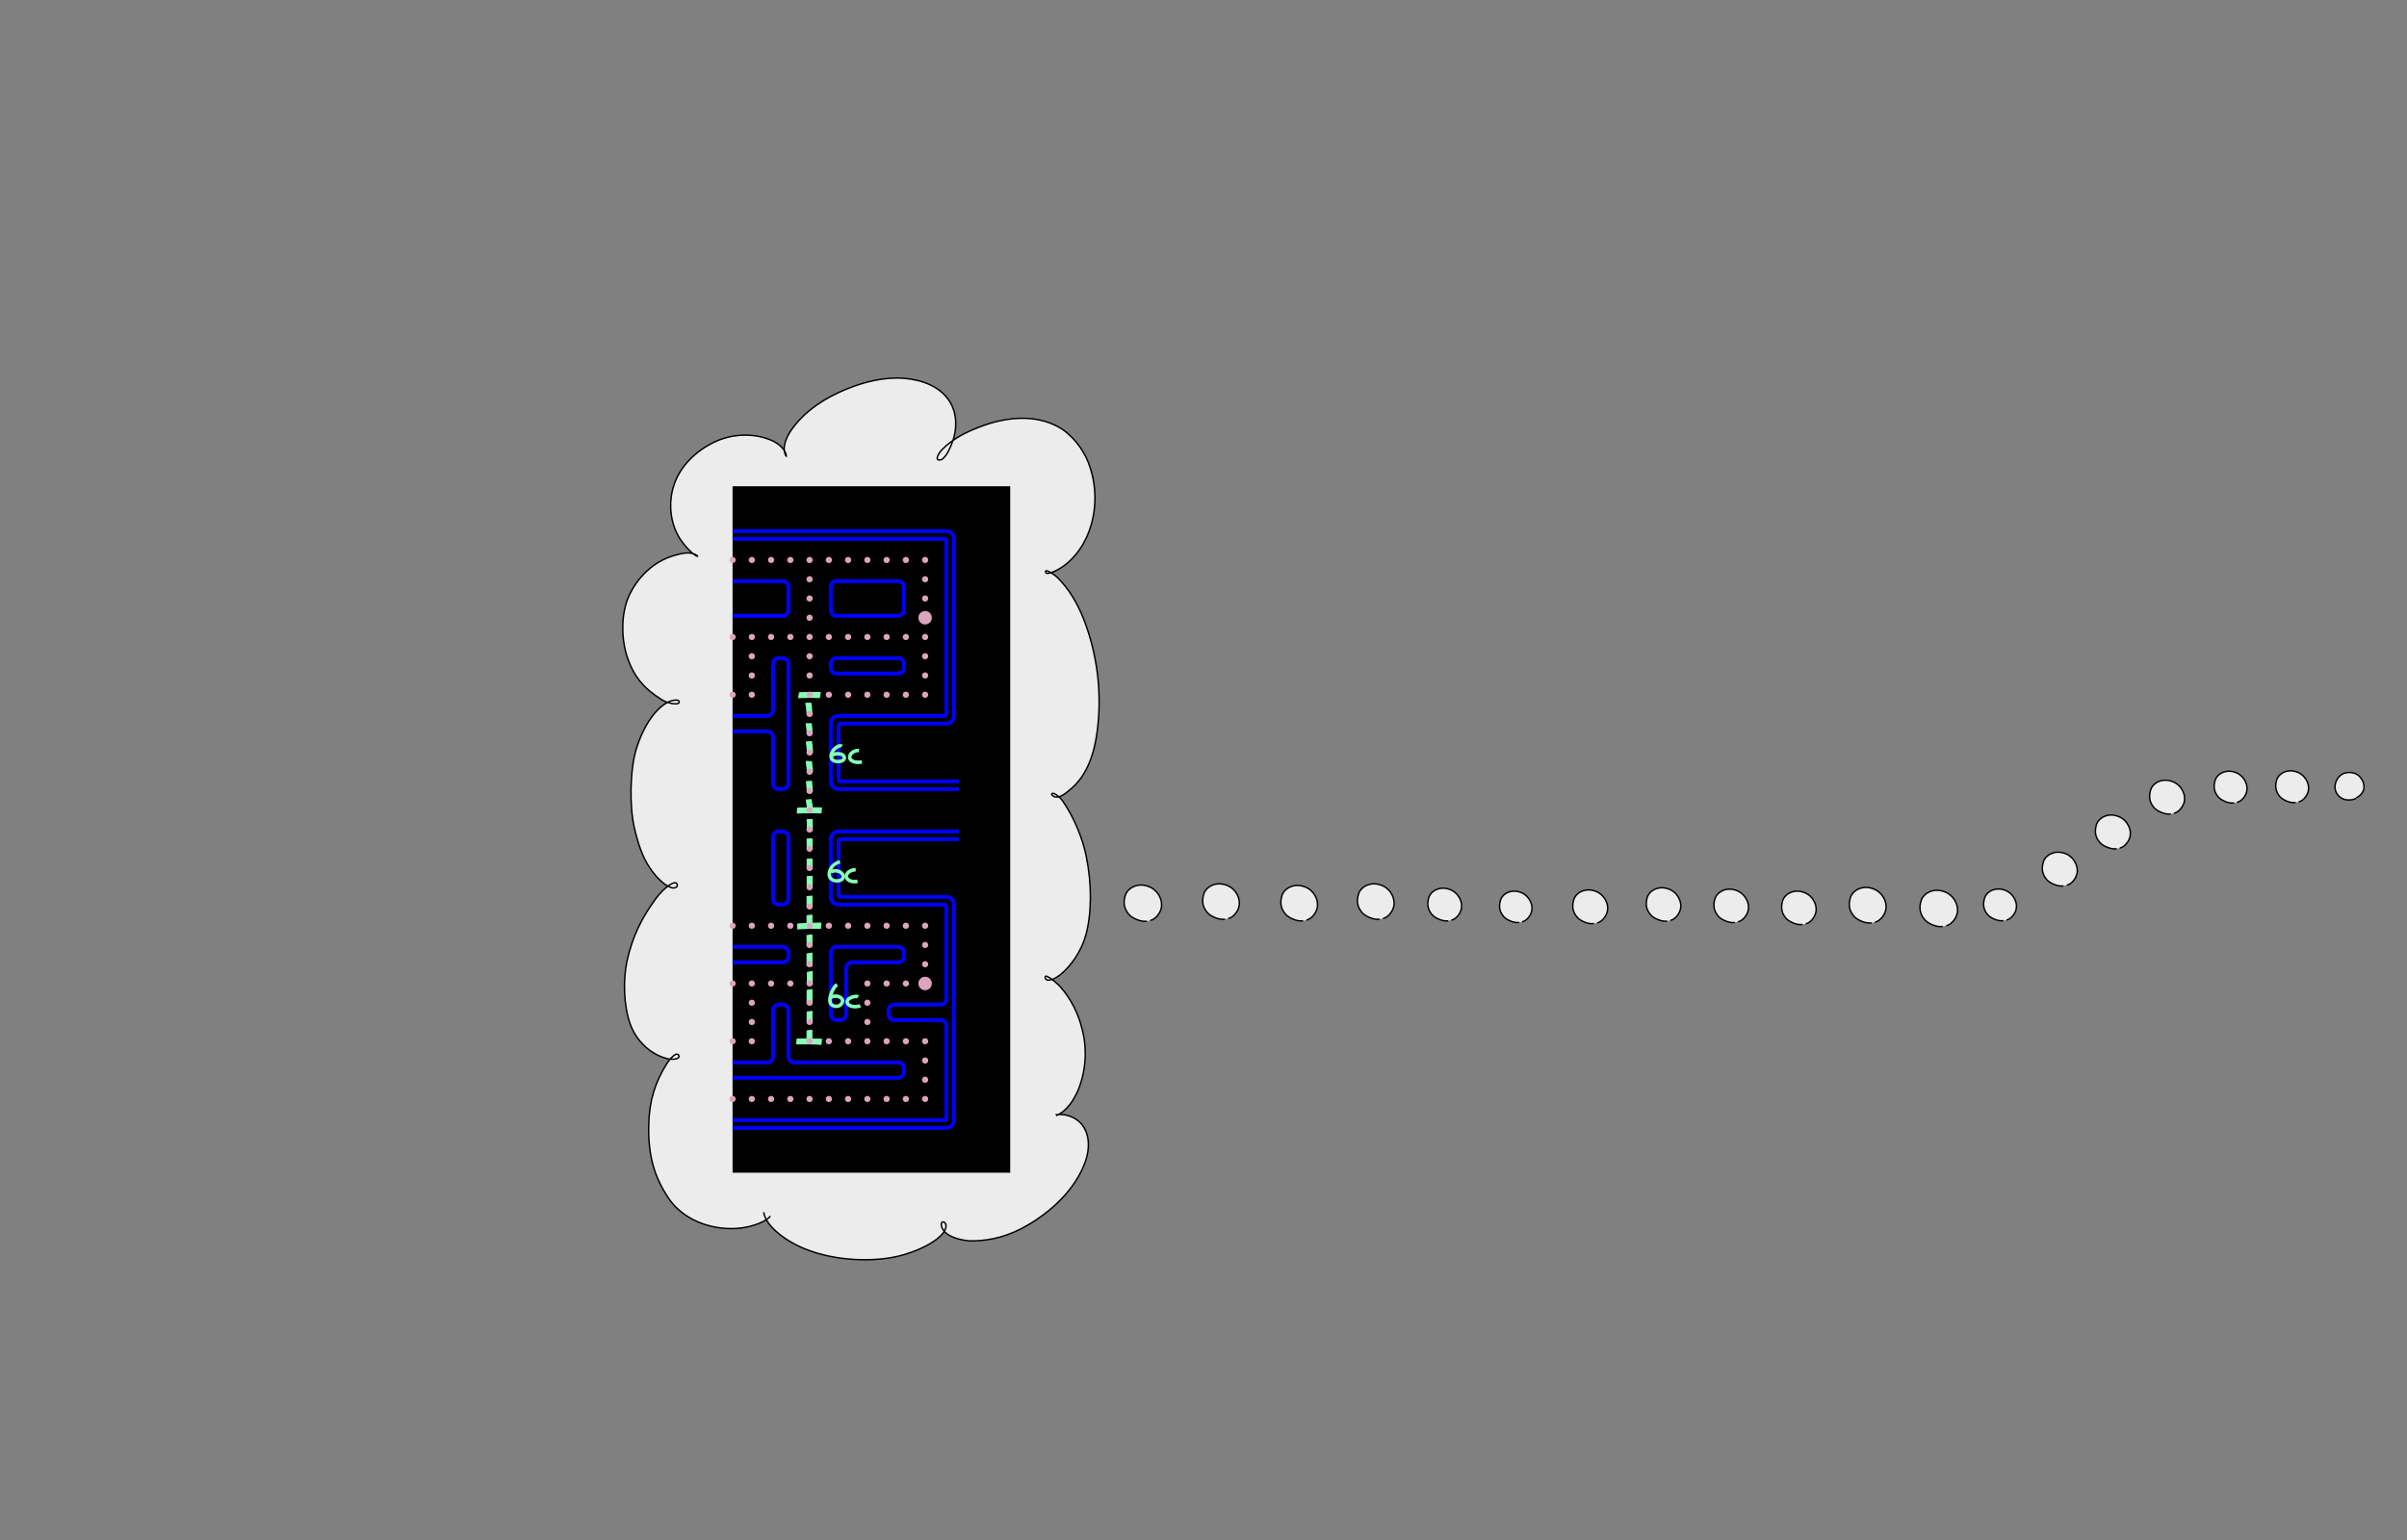 <svg xmlns="http://www.w3.org/2000/svg" id="svg627" width="2500" height="1600" version="1.1" viewBox="-30 -84 2500 1600"><rect x="-30" y="-84" width="2500" height="1600" fill="#808080" stroke="none"/><style id="style15014" type="text/css">.maze_wall{fill:none;stroke:#00f;stroke-width:2.5}.bubbles{fill:#dca5be;stroke-width:2}</style><g id="layer5"><path id="path75584" d="M763.23 1175.44c1.523 12.722 19.576 28.5 42.28 37.884 31.907 13.187 71.806 13.913 97.225 7.84 24.484-5.851 48.005-19.202 49.717-30.136.99-6.321-5.711-7.587-4.725-1.778 2.019 11.883 22.283 16.247 33.052 16.011 20.54-.45 37.88-5.687 55.482-15.743 26.062-14.89 51.145-38.246 61.264-67.336 4.497-12.927 4.606-29.11-5.416-39.617-6.21-6.511-16.034-9.523-24.879-8.466l.44.731c11.17-5.218 18.07-16.69 22.64-27.539 7.737-19.862 9.036-42.087 3.438-62.678-3.916-15.994-11.473-30.82-22.3-43.206-3.323-3.802-16.457-14.889-15.928-10.01.532 5.146 8.141 3.212 15.495-2.541 11.717-9.168 22.286-25.42 26.591-40.708 6.343-22.523 6.587-52.978.657-82.307-3.97-19.636-12.958-40.814-24.318-57.344-2.748-3.998-8.954-9.134-11.032-8.2l-.658 1.219c5.501 6.95 14.753-1.438 19.684-5.553 17.4-14.517 24.499-37.203 27.46-58.714 5.465-39.721.692-81.11-14.082-118.558-6.07-15.385-15.08-31.057-27.138-42.766-2.567-2.493-12.36-9.475-12.326-5.887.095 4.698 13.447-1.314 21.791-8.217 28.837-23.857 37.044-68.854 22.789-105.185-5.7-14.526-17.4-29.6-31.288-37.157-23.462-12.766-51.917-10.319-76.304-1.838-16.313 5.673-32.653 13.285-44.828 25.933-2.79 2.898-8.877 12.535.19 9.832 5.016-3.58 7.882-10.446 10.139-15.9 5.854-14.153 6.333-31.402-2.165-44.662-10.12-15.791-29.337-22.375-47.195-23.777-20.465-1.606-40.919 3.535-59.739 11.176-21.685 8.805-42.552 22.009-56.412 41.177-5.588 7.729-10.888 18.518-6.94 27.526.209.478.468.884.685 1.014l.222-.016c-.617-6.431-7.39-13.107-16.267-16.77-18.57-7.663-40.654-6.484-58.673 2.167-18.445 8.856-35.11 24.191-41.87 44.609-6.518 19.689-3.733 42.745 8.74 59.371 4.087 5.448 8.74 10.637 14.42 14.304.565.364 1.806.476 1.39.054-6.661-5.48-16.661-2.72-24.188-.598-21.616 6.094-38.978 23.224-47.655 43.334-7.845 18.18-7.47 44.411-.866 63.323 6.73 19.277 16.897 31.544 35.293 43.116 6.594 4.148 17.883 6.099 18.336 2.706.52-3.255-6.312-2.327-9.583-1-13.683 5.548-27.067 24.323-34.754 48.728-6.907 21.928-7.523 60.03-2.268 82.784 5.458 23.632 11.465 37.173 22.245 49.749 6.478 7.557 12.762 11.526 17.132 12.631 2.605.659 5.892-1.128 5.251-2.996-.668-6.824-13.778 2.324-22.758 14.727-13.462 18.595-23.776 37.92-29.465 64.3-4.236 19.64-3.563 45.857 3.195 65.17 5.307 15.167 17.921 29.64 35.547 35.37 10.304 3.35 16.292.37 15.232-1.904-2.226-6.162-10.373 4.272-12.518 7.686-12.386 19.714-18.244 38.664-18.899 63.233-.892 33.461 6.335 55.858 20.873 77.258s42.623 32.771 70.547 30.958c16.899-1.098 32.28-8.187 34.77-12.808" style="fill:#ececec;fill-opacity:1;stroke:#000;stroke-width:1.5;stroke-linecap:butt;stroke-dasharray:none;stroke-opacity:1"/><path id="path75763" d="M-743.327 836.176c.105-1.894.211-.95-.355-2.83-.32-.39-.519-.924-.959-1.173-1.446-.816-3.407-.09-4.653.587-6.912 3.756-11.722 10.625-16.771 16.345-2.618 3.66-5.4 7.208-7.853 10.98-5.834 8.976-11.524 19.099-15.44 29.072-5.989 15.246-8.666 31.574-10.03 47.805-.097 5.175-.454 10.351-.291 15.524.546 17.29 4.931 33.322 16.843 46.205 1.744 1.558 3.392 3.231 5.233 4.674 6.627 5.198 14.428 8.474 22.647 10.108 1.406.315 3.01.834 4.436.912.486-.26.904-.606 1.204-1.08.763-1.621-.773-2.858-2.388-2.206-9.452 5.027-14.31 20.655-18.253 29.586-3.338 11.423-5.35 16.32-6.35 28.61-1.95 23.984 3.775 47.558 13.598 69.296 6.86 12.165 8.572 17.202 18.419 27.07 9.793 9.816 22.278 16.432 35.814 19.278 3.868.814 7.851.919 11.777 1.378 3.675-.24 7.38-.188 11.024-.721 12.248-1.793 23.935-7.09 34.677-13.009" style="fill:none;fill-opacity:1;stroke:#000;stroke-width:1;stroke-linecap:butt;stroke-dasharray:none;stroke-opacity:1"/><path id="path75765" d="M-479.157 387.28c4.412.247 7.456-3.514 9.89-6.36 1.06-1.69 2.25-3.306 3.179-5.071 6.136-11.659 9.276-26.194 6.202-39.238-.906-3.847-2.866-7.367-4.3-11.05-2.59-3.17-4.731-6.765-7.768-9.51-14.4-13.015-36.108-16.768-54.807-15.57-5.434.347-10.784 1.513-16.177 2.27-5.42 1.445-10.915 2.633-16.26 4.336-23.223 7.397-44.833 19.56-62.003 36.961-2.079 2.47-4.324 4.81-6.237 7.41-5.71 7.759-9.354 17.125-8.563 26.837.364 1.333.715 3.337 1.371 3.285.333-.026-.172-.655-.347-.94-1.455-2.363-4.273-3.531-6.506-4.921-16.856-7.952-32.975-9.212-51.222-4.915-4.042 1.474-8.203 2.657-12.126 4.422-15.164 6.823-29.591 17.783-38.254 32.194-1.766 2.94-2.95 6.192-4.425 9.287-.828 3.113-1.859 6.179-2.484 9.339-2.63 13.293-1.104 26.86 4.638 39.122 4.824 8.667 10.022 15.877 17.99 21.929.306.244 3.905 3.254 3.227.854-2.098-2.955-6.076-3.062-9.354-3.37-15.026-.004-28.634 5.926-40.527 14.953-7.657 6.857-9.76 8-15.865 16.542-9.519 13.319-14.755 28.756-15.652 45.065.203 3.737.112 7.501.609 11.211 2.198 16.425 10.582 31.219 20.45 44.197 7.442 8.936 15.471 17.317 25.125 23.913 2.55 1.596 5.161 3.014 8.169 3.52 1.646.45 3.124 1.031 4.184 2.434-.095-1.078-1.564-1.42-2.377-1.79-9.302-2.591-18.89-.09-27.703 3.186-2.861 1.357-5.82 2.525-8.583 4.073-12.576 7.049-23.502 17.506-30.542 30.15-1.718 3.084-2.913 6.43-4.37 9.646-2.536 9.358-3.468 10.775-3.906 20.566-.654 14.63 2.713 29.08 6.698 43.034 6.864 19.83 15.23 38.878 27.316 56.147 9.046 11.739 16.446 20.353 31.772 22.69 8.344.652 16.644-.023 24.84-1.76" style="fill:none;fill-opacity:1;stroke:#000;stroke-width:1;stroke-linecap:butt;stroke-dasharray:none;stroke-opacity:1"/><path id="path75767" d="M-470.047 393.215c-4.537.872-5.786.403-4.017-4.372 7.668-12.133 20.659-18.897 33.12-25.08 18.136-8.033 37.663-13.678 57.68-13.13 4.074.112 8.118.735 12.178 1.102 15.62 2.974 29.837 9.999 39.542 22.96 6.24 8.332 6.85 12.041 10.568 21.782 5.883 22.482 4.37 45.798-2.504 67.88-1.246 4.005-2.851 7.89-4.277 11.834-5.08 10.831-12.066 26.58-23.112 32.804-3.697 1.063-3.08-.687.248.097 12.25 8.02 19.003 22.22 25.44 34.85 11.577 24.546 17.163 51.422 19.218 78.386.487 6.399.516 12.825.774 19.237-.51 24.07-2.627 48.777-12.45 71.098-4.967 11.288-6.945 12.67-14.193 21.771-3.716 3.365-17.737 16.987-24.014 11.37-.428-.383-.571-.996-.857-1.494-.91-.375.246-5.405 1.23-4.318.559.994.605 2.16.681 3.274.024.343.031.686.023 1.03.927.112 1.9.06 2.852.265 5.912 5.417 9.627 13.09 13.506 20 7.589 13.952 13.983 28.657 18.497 43.905 1.082 3.655 1.944 7.373 2.916 11.06 3.618 16.218 4.287 32.944.837 49.27-2.369 11.207-4.255 14.465-8.561 24.978-6.423 12.272-14.656 26.929-28.82 31.572-1.189.39-2.467.412-3.701.618-3.244-.088-6.325-2.463-4.94-5.876.929-1.079 1.726-.311 2.112.74.333.868.162 1.837.544 2.67a80.969 80.969 0 0 1 5.554 6.774c6.197 8.84 13.364 17.003 18.746 26.407 1.562 2.731 2.895 5.587 4.342 8.38 5.419 12.48 8.967 25.823 9.61 39.46.4 8.505-.306 12.211-1.178 20.678-2.645 14.118-6.874 28.334-16.146 39.615-1.042 1.269-2.249 2.393-3.373 3.589-2.52 2.496-5.388 4.5-8.603 5.96 5.866-.522 11.244.854 16.746 2.798 1.598.944 3.32 1.703 4.793 2.832 7.712 5.91 11.388 15.087 11.624 24.639.071 2.865-.398 5.718-.598 8.577-.772 3.102-1.28 6.282-2.316 9.306-5.408 15.766-16.092 30.095-28.203 41.335-3.688 3.423-7.742 6.43-11.613 9.645-12.909 9.349-26.845 17.198-41.557 23.34-9.357 3.906-17.753 6.854-27.764 8.462-3.984.64-8.047.624-12.07.936-3.437-.362-6.935-.349-10.312-1.086-9.21-2.01-17.529-7.864-19.669-17.421-.338-1.512-.26-3.088-.39-4.632.616-5.625 2.624-10.29 8.278-5.584 3.6 4.652 3.48 10.597.367 15.554-.903 1.438-2.12 2.654-3.18 3.981-10.925 10.273-24.498 17.068-38.551 22.002-4.18 1.468-8.449 2.674-12.673 4.011-23.96 6.446-48.52 14.462-73.564 14.996-4.599.098-9.191-.399-13.787-.598-12.676-1.554-25.008-4.699-36.232-10.956-9.048-5.044-10.742-7.285-18.284-14.03" style="fill:none;fill-opacity:1;stroke:#000;stroke-width:1;stroke-linecap:butt;stroke-dasharray:none;stroke-opacity:1"/><path id="path76752" d="M-1438.536 1020.02c-2.423-6.141-9.971 4.458-11.88 8.01-10.429 19.4-16.779 41.448-15.326 63.645 1.688 25.795 9.898 51.48 24.978 72.5 15.081 21.02 42.517 32.517 68.159 27.759 11.478-2.13 22.22-7.042 32.386-12.632" style="fill:none;fill-opacity:1;stroke:#000;stroke-width:1;stroke-linecap:butt;stroke-dasharray:none;stroke-opacity:1"/><path id="path76754" d="M-1432.548 842.89c-.755-9.703-11.882.433-15.05 4.02-18.863 21.353-33.688 47.145-38.299 75.506-3.17 19.51-5.117 40.043.447 59.337 4.834 16.758 17.35 32.044 34.455 36.66 3.738 1.008 9.224 3.973 12.458 1.607" style="fill:none;fill-opacity:1;stroke:#000;stroke-width:1;stroke-linecap:butt;stroke-dasharray:none;stroke-opacity:1"/><path id="path76756" d="M-1436.22 653.13c-4.109-3.86-11.108-3.264-16.412-2.397-26.09 4.268-49.202 24.18-57.62 49.328-7.093 21.19-2.767 44.21 4.224 64.717 8.024 23.538 18.922 46.882 36.328 65.086 8.777 9.18 21.908 12.386 34.26 10.985 4.14-.47 8.289-.912 12.365-1.776" style="fill:none;fill-opacity:1;stroke:#000;stroke-width:1;stroke-linecap:butt;stroke-dasharray:none;stroke-opacity:1"/><path id="path76758" d="M-1413.36 494.666c-6.525-5.875-16.685-3.34-24.334-1.386-21.966 5.613-40.006 22.76-49.396 43.261-8.49 18.535-10.443 40.528-2.51 59.593 8.496 20.42 23.335 37.865 41.026 51.042 3.87 2.883 9.05 2.594 12.354 5.954" style="fill:none;fill-opacity:1;stroke:#000;stroke-width:1;stroke-linecap:butt;stroke-dasharray:none;stroke-opacity:1"/><path id="path76760" d="M-1323.85 388.295c-2.271-4.742-8.419-6.645-13.146-8.532-18.478-7.377-39.834-5.828-57.766 2.5-18.355 8.526-35.56 22.668-42.287 42.324-6.487 18.954-3.716 41.15 8.698 57.157 4.066 5.245 8.697 10.24 14.35 13.77.56.351 1.05-.438.641-.848" style="fill:none;fill-opacity:1;stroke:#000;stroke-width:1;stroke-linecap:butt;stroke-dasharray:none;stroke-opacity:1"/><path id="path76762" d="M-1168.378 393.995c8.984-.973 13.14-10.904 16.184-18.264 5.854-14.152 6.333-31.402-2.165-44.662-10.12-15.79-29.337-22.375-47.195-23.776-20.464-1.606-40.918 3.534-59.738 11.175-21.686 8.805-42.553 22.01-56.412 41.178-5.589 7.728-10.853 18.502-6.941 27.525 0 0 .166.59.355.82.113.137.44.304.44.304" style="fill:none;fill-opacity:1;stroke:#000;stroke-width:1;stroke-linecap:butt;stroke-dasharray:none;stroke-opacity:1"/><path id="path76764" d="M-1042.786 515.895c7.133-.208 15.031-7.188 19.157-12.426 20.636-26.2 25.915-65.925 14.002-100.791-5.045-14.767-14.764-29.016-28.652-36.572-23.461-12.766-51.916-10.319-76.303-1.838-16.314 5.673-32.654 13.285-44.829 25.933-2.79 2.898-8.877 12.535.162 9.825" style="fill:none;fill-opacity:1;stroke:#000;stroke-width:1;stroke-linecap:butt;stroke-dasharray:none;stroke-opacity:1"/><path id="path76766" d="M-1046.01 751.073c5.426 7.125 14.79-1.145 19.813-5.22 17.722-14.38 25.333-37.298 28.779-59.113 6.363-40.283 3.354-82.47-10.57-120.89-5.72-15.785-12.717-31.889-24.508-44.067-2.51-2.593-6.189-7.502-10.29-5.888" style="fill:none;fill-opacity:1;stroke:#000;stroke-width:1;stroke-linecap:butt;stroke-dasharray:none;stroke-opacity:1"/><path id="path76768" d="M-1051.496 926.765c-.864 10.02 13.053 5.061 17.362 1.04 12.966-9.553 21.7-25.34 25.488-39.432 6.342-23.601 5.858-51.277 1.242-75.161-3.091-16-12.957-37.27-24.317-52.366-2.748-3.65-7.794-8.534-10.679-7.403-1.225.481-1.415 1.723-1.276 2.911" style="fill:none;fill-opacity:1;stroke:#000;stroke-width:1;stroke-linecap:butt;stroke-dasharray:none;stroke-opacity:1"/><path id="path76770" d="M-1039.754 1081.166c11.17-5.303 17.924-16.668 22.493-27.693 7.737-20.184 9.184-42.77 3.585-63.694-3.916-16.253-13.69-33.025-22.506-43.905-4.305-5.313-7.61-9.036-11.727-11.466-2.883-1.702-5.543-1.488-4.612.704" style="fill:none;fill-opacity:1;stroke:#000;stroke-width:1;stroke-linecap:butt;stroke-dasharray:none;stroke-opacity:1"/><path id="path76772" d="M-1156.246 1181.799c-6.986 3.059-5.584 12.923-2.329 18.43 6.5 10.994 20.61 13.296 32.37 12.538 19.802-1.276 38.294-8.49 55.481-17.718 26.446-14.198 51.146-36.71 61.265-65.8 4.497-12.928 4.605-29.11-5.417-39.618-6.21-6.511-16.034-9.522-24.878-8.465" style="fill:none;fill-opacity:1;stroke:#000;stroke-width:1;stroke-linecap:butt;stroke-dasharray:none;stroke-opacity:1"/><path id="path76774" d="M-1348.81 1219.248c12.011 12.509 28.205 20.191 45.133 23.518 28.442 5.59 57.1 2.102 84.41-5.396 22.925-6.295 47.103-17.384 64.502-34.538 5.34-5.263 7.159-16.371.998-20.172 0 0-.685-.526-1.085-.67-.442-.158-1.394-.191-1.394-.191" style="fill:none;fill-opacity:1;stroke:#000;stroke-width:1;stroke-linecap:butt;stroke-dasharray:none;stroke-opacity:1"/><path id="path77364" d="M-224.88 922.48c-2.422-6.14-9.97 4.458-11.879 8.01-10.428 19.4-16.778 41.449-15.326 63.645 1.688 25.796 9.898 51.48 24.979 72.5 15.08 21.021 42.516 32.518 68.158 27.76 11.478-2.13 22.221-7.042 32.387-12.633" style="fill:none;fill-opacity:1;stroke:#000;stroke-width:1;stroke-linecap:butt;stroke-dasharray:none;stroke-opacity:1"/><path id="path79533" d="M-1081.099 1983.976c-2.265-6.202-10.228 4.288-12.373 7.702-12.386 19.714-18.244 38.664-18.9 63.233-.891 33.461 6.335 55.858 20.873 77.257 14.538 21.4 42.624 32.772 70.547 30.959 16.9-1.098 32.28-8.187 34.77-12.808" style="fill:none;fill-opacity:1;stroke:#000;stroke-width:1;stroke-linecap:butt;stroke-dasharray:none;stroke-opacity:1"/><path id="path79535" d="M-1082.842 1806.162c-.611-6.712-13.18 2.436-21.788 14.839-12.907 18.595-22.795 37.92-28.249 64.3-4.06 19.64-3.415 45.857 3.064 65.17 5.087 15.166 17.356 29.695 34.254 35.424 9.878 3.35 15.443.317 14.39-1.996" style="fill:none;fill-opacity:1;stroke:#000;stroke-width:1;stroke-linecap:butt;stroke-dasharray:none;stroke-opacity:1"/><path id="path79537" d="M-1083.465 1617.432c-3.211-3.932-8.68-3.325-12.826-2.441-20.388 4.345-36.094 25.3-44.057 50.234-7.161 22.423-5.723 60.207 1.358 82.778 7.355 23.441 15.112 36.777 28.714 48.988 8.173 7.338 16.01 11.097 21.416 12.055 3.222.572 7.218-1.324 6.419-3.058" style="fill:none;fill-opacity:1;stroke:#000;stroke-width:1;stroke-linecap:butt;stroke-dasharray:none;stroke-opacity:1"/><path id="path79539" d="M-1062.122 1458.911c-6.526-5.874-16.686-3.34-24.335-1.385-21.966 5.613-40.005 22.76-49.396 43.261-8.49 18.535-10.442 40.528-2.51 59.593 8.496 20.42 23.335 37.864 41.027 51.042 3.87 2.883 9.05 2.593 12.353 5.954" style="fill:none;fill-opacity:1;stroke:#000;stroke-width:1;stroke-linecap:butt;stroke-dasharray:none;stroke-opacity:1"/><path id="path79541" d="M-969.3 1359.996c-.614-6.191-7.625-12.668-16.458-16.195-18.479-7.377-40.456-6.242-58.388 2.087-18.355 8.525-34.939 23.289-41.666 42.945-6.487 18.954-3.715 41.15 8.698 57.157 4.067 5.244 8.697 10.24 14.35 13.77.56.35 1.05-.438.642-.849" style="fill:none;fill-opacity:1;stroke:#000;stroke-width:1;stroke-linecap:butt;stroke-dasharray:none;stroke-opacity:1"/><path id="path79543" d="M-808.14 1364.23c4.99-3.585 7.856-10.452 10.112-15.906 5.855-14.153 6.333-31.402-2.165-44.662-10.12-15.791-29.337-22.375-47.195-23.777-20.464-1.606-40.918 3.535-59.738 11.176-21.686 8.805-42.553 22.009-56.412 41.177-5.589 7.729-10.853 18.502-6.941 27.526 0 0 .166.59.355.82.113.137.44.304.44.304" style="fill:none;fill-opacity:1;stroke:#000;stroke-width:1;stroke-linecap:butt;stroke-dasharray:none;stroke-opacity:1"/><path id="path79545" d="M-700.378 1480.89c.139 4.719 13.491-1.293 21.836-8.197 28.836-23.856 37.044-68.853 22.788-105.184-5.7-14.526-17.4-29.601-31.288-37.158-23.461-12.765-51.916-10.318-76.303-1.837-16.313 5.673-32.654 13.285-44.828 25.933-2.79 2.898-8.878 12.535.162 9.825" style="fill:none;fill-opacity:1;stroke:#000;stroke-width:1;stroke-linecap:butt;stroke-dasharray:none;stroke-opacity:1"/><path id="path79547" d="M-693.938 1716.452c5.582 7.003 14.76-1.473 19.691-5.66 17.399-14.77 24.498-37.85 27.459-59.736 5.466-40.415.692-82.524-14.082-120.626-6.07-15.654-15.079-31.599-27.137-43.511-2.567-2.537-12.36-9.64-12.282-5.97" style="fill:none;fill-opacity:1;stroke:#000;stroke-width:1;stroke-linecap:butt;stroke-dasharray:none;stroke-opacity:1"/><path id="path79549" d="M-702.016 1893.748c-.864 10.346 13.053 5.226 17.362 1.074 12.966-9.866 21.7-26.167 25.488-40.72 6.342-24.372 5.858-52.952 1.242-77.616-3.091-16.523-12.958-38.488-24.317-54.075-2.748-3.77-7.794-8.814-10.68-7.645-1.224.496-1.414 1.78-1.275 3.006" style="fill:none;fill-opacity:1;stroke:#000;stroke-width:1;stroke-linecap:butt;stroke-dasharray:none;stroke-opacity:1"/><path id="path79551" d="M-688.517 2045.411c11.17-5.303 17.924-16.667 22.493-27.692 7.738-20.184 9.184-42.77 3.586-63.694-3.917-16.254-13.692-33.025-22.507-43.906-4.304-5.313-7.61-9.035-11.727-11.465-2.883-1.702-5.543-1.488-4.612.704" style="fill:none;fill-opacity:1;stroke:#000;stroke-width:1;stroke-linecap:butt;stroke-dasharray:none;stroke-opacity:1"/><path id="path79553" d="M-808.389 2160.117c2.145 11.853 22.212 16.253 32.982 16.017 20.54-.45 37.88-5.688 55.481-15.743 26.063-14.89 51.146-38.246 61.265-67.336 4.497-12.927 4.605-29.11-5.417-39.618-6.21-6.51-16.034-9.522-24.878-8.465" style="fill:none;fill-opacity:1;stroke:#000;stroke-width:1;stroke-linecap:butt;stroke-dasharray:none;stroke-opacity:1"/><path id="path79555" d="M-992.957 2146.313c1.523 12.722 19.577 28.5 42.28 37.884 31.908 13.187 71.807 13.913 97.226 7.84 24.484-5.851 48.004-19.202 49.717-30.136.99-6.321-5.514-7.617-4.795-1.774" style="fill:none;fill-opacity:1;stroke:#000;stroke-width:1;stroke-linecap:butt;stroke-dasharray:none;stroke-opacity:1"/><path id="path82078" d="M-527.734 2027.052c-2.265-6.201-10.229 4.289-12.374 7.703-12.386 19.713-18.244 38.664-18.899 63.232-.892 33.461 6.335 55.858 20.873 77.258s42.623 32.771 70.547 30.958c16.899-1.098 32.28-8.187 34.77-12.808" style="fill:none;fill-opacity:1;stroke:#000;stroke-width:1;stroke-linecap:butt;stroke-dasharray:none;stroke-opacity:1"/><path id="path82080" d="M-529.554 1849.238c-.638-6.712-13.749 2.436-22.728 14.839-13.463 18.595-23.776 37.92-29.465 64.3-4.236 19.64-3.563 45.857 3.195 65.17 5.307 15.167 18.104 29.695 35.73 35.425 10.304 3.35 16.109.316 15.01-1.997" style="fill:none;fill-opacity:1;stroke:#000;stroke-width:1;stroke-linecap:butt;stroke-dasharray:none;stroke-opacity:1"/><path id="path82082" d="M-527.36 1659.338c.334-3.139-6.5-2.21-9.77-.884-13.683 5.548-27.067 24.323-34.754 48.728-6.907 21.928-7.523 60.03-2.268 82.785 5.458 23.631 11.465 37.172 22.245 49.748 6.478 7.557 12.762 11.526 17.132 12.632 2.605.658 5.892-1.129 5.282-2.884" style="fill:none;fill-opacity:1;stroke:#000;stroke-width:1;stroke-linecap:butt;stroke-dasharray:none;stroke-opacity:1"/><path id="path82084" d="M-508.472 1507.576c-6.657-5.483-16.656-2.723-24.183-.601-21.617 6.095-38.978 23.224-47.655 43.334-7.845 18.18-7.47 44.411-.866 63.324 6.73 19.276 16.897 31.543 35.293 43.116 6.594 4.147 17.883 6.098 18.15 2.822" style="fill:none;fill-opacity:1;stroke:#000;stroke-width:1;stroke-linecap:butt;stroke-dasharray:none;stroke-opacity:1"/><path id="path82086" d="M-415.935 1403.89c-.617-6.431-7.663-13.159-16.54-16.822-18.568-7.663-40.653-6.484-58.672 2.167-18.445 8.856-35.11 24.191-41.87 44.609-6.518 19.689-3.733 42.745 8.74 59.372 4.087 5.447 8.74 10.637 14.42 14.303.564.364 1.055-.455.646-.881" style="fill:none;fill-opacity:1;stroke:#000;stroke-width:1;stroke-linecap:butt;stroke-dasharray:none;stroke-opacity:1"/><path id="path82088" d="M-254.776 1407.307c4.99-3.586 7.856-10.453 10.112-15.907 5.855-14.152 6.334-31.402-2.164-44.662-10.12-15.79-29.337-22.375-47.195-23.776-20.465-1.606-40.919 3.534-59.739 11.175-21.685 8.805-42.552 22.01-56.412 41.178-5.588 7.728-10.853 18.502-6.94 27.526 0 0 .166.589.355.819.113.138.44.304.44.304" style="fill:none;fill-opacity:1;stroke:#000;stroke-width:1;stroke-linecap:butt;stroke-dasharray:none;stroke-opacity:1"/><path id="path82090" d="M-147.014 1523.967c.14 4.718 13.492-1.294 21.836-8.197 28.837-23.857 37.044-68.853 22.789-105.185-5.7-14.526-17.4-29.6-31.288-37.157-23.462-12.766-51.917-10.319-76.304-1.838-16.313 5.673-32.653 13.285-44.828 25.933-2.79 2.898-8.877 12.535.162 9.825" style="fill:none;fill-opacity:1;stroke:#000;stroke-width:1;stroke-linecap:butt;stroke-dasharray:none;stroke-opacity:1"/><path id="path82092" d="M-140.574 1759.529c5.582 7.002 14.76-1.473 19.691-5.66 17.4-14.77 24.499-37.851 27.46-59.737 5.465-40.415.692-82.524-14.082-120.625-6.07-15.654-15.08-31.6-27.138-43.512-2.567-2.536-12.36-9.64-12.282-5.97" style="fill:none;fill-opacity:1;stroke:#000;stroke-width:1;stroke-linecap:butt;stroke-dasharray:none;stroke-opacity:1"/><path id="path82094" d="M-147.306 1943.062c.068 5.05 8.145 3.146 15.499-2.433 11.717-8.892 22.286-24.654 26.591-39.48 6.343-21.844 6.587-51.381.657-79.825-3.97-19.044-12.958-39.583-24.318-55.615-2.748-3.877-7.794-9.064-10.679-7.862-1.225.51-1.415 1.83-1.276 3.091" style="fill:none;fill-opacity:1;stroke:#000;stroke-width:1;stroke-linecap:butt;stroke-dasharray:none;stroke-opacity:1"/><path id="path82096" d="M-135.152 2088.78c11.17-5.302 18.07-16.96 22.64-27.985 7.737-20.184 9.036-42.77 3.438-63.694-3.916-16.253-11.473-31.319-22.3-43.905-3.323-3.865-16.92-15.06-15.924-10.14" style="fill:none;fill-opacity:1;stroke:#000;stroke-width:1;stroke-linecap:butt;stroke-dasharray:none;stroke-opacity:1"/><path id="path82098" d="M-255.024 2203.194c2.144 11.853 22.212 16.252 32.981 16.016 20.54-.45 37.88-5.687 55.482-15.743 26.062-14.89 51.145-38.245 61.264-67.335 4.497-12.928 4.606-29.11-5.416-39.618-6.21-6.511-16.034-9.523-24.879-8.466" style="fill:none;fill-opacity:1;stroke:#000;stroke-width:1;stroke-linecap:butt;stroke-dasharray:none;stroke-opacity:1"/><path id="path82100" d="M-439.593 2189.39c1.524 12.721 19.577 28.5 42.28 37.883 31.908 13.187 71.807 13.913 97.226 7.84 24.484-5.85 48.005-19.202 49.717-30.136.99-6.321-5.514-7.617-4.795-1.773" style="fill:none;fill-opacity:1;stroke:#000;stroke-width:1;stroke-linecap:butt;stroke-dasharray:none;stroke-opacity:1"/><path id="path8140" d="M779.847 1880.824c-11.854 4.436-27.517-.914-37.747-9.675-14.154-12.123-14.127-38.672-7.155-52.596 6.819-13.618 15.263-19.977 27.986-24.662 2.34-.861 11.724-2.054 16.24-1.666 8.747.75 20.299 7.529 26.377 14.064 12.983 13.958 17.027 32.033 12.954 48.021-3.852 15.12-12.778 22.625-25.501 27.432-2.34.884-11.762 2.433-16.425 1.592" style="display:inline;fill:#ececec;fill-opacity:1;stroke:#010101;stroke-width:1.5;stroke-dasharray:none;stroke-opacity:1"/><path id="path89106" d="M-476.042 479.593c1.524 12.722 19.577 28.5 42.28 37.884 31.908 13.187 71.807 13.913 97.226 7.839 24.484-5.85 48.005-19.202 49.717-30.136.99-6.32-5.711-7.586-4.725-1.778 2.018 11.883 22.283 16.247 33.052 16.012 20.54-.45 37.88-5.688 55.482-15.744 26.062-14.89 51.145-38.245 61.264-67.335 4.497-12.928 4.606-29.11-5.417-39.618-6.21-6.51-16.033-9.522-24.878-8.465l.44.732c11.17-5.303 18.07-16.96 22.639-27.986 7.737-20.184 9.037-42.769 3.439-63.693-3.916-16.254-11.473-31.32-22.3-43.906-3.323-3.864-16.457-15.13-15.928-10.137.532 5.025 8.141 3.15 15.495-2.43 11.717-8.891 22.286-24.653 26.59-39.48 6.343-21.844 6.588-51.38.658-79.825-3.97-19.043-12.958-39.583-24.318-55.614-2.748-3.878-8.954-8.858-11.032-7.953-.527.23-1.282.96-.658 1.762 5.5 7.071 14.753-1.463 19.684-5.65 17.4-14.77 24.499-37.851 27.459-59.737 5.466-40.414.693-82.524-14.081-120.625-6.07-15.654-15.08-31.599-27.138-43.512-2.567-2.536-12.36-9.64-12.326-5.998.095 4.688 13.446-1.323 21.791-8.227 28.837-23.857 37.044-68.853 22.789-105.184-5.7-14.527-17.4-29.601-31.288-37.158-23.462-12.765-51.917-10.318-76.304-1.838-16.313 5.673-32.653 13.285-44.828 25.933-2.79 2.898-8.878 12.535.19 9.832 5.016-3.579 7.882-10.445 10.138-15.9 5.855-14.152 6.334-31.401-2.164-44.662-10.12-15.79-29.337-22.375-47.195-23.776-20.465-1.606-40.919 3.534-59.739 11.175-21.686 8.805-42.552 22.01-56.412 41.178-5.588 7.728-10.888 18.517-6.94 27.526.209.478.468.884.684 1.013l.223-.015c-.617-6.432-7.39-13.107-16.267-16.77-18.57-7.664-40.654-6.485-58.673 2.166-18.445 8.856-35.11 24.192-41.87 44.61-6.518 19.688-3.733 42.744 8.74 59.371 4.087 5.448 8.74 10.637 14.42 14.304.564.364 1.806.476 1.39.053-6.662-5.48-16.662-2.72-24.188-.598-21.617 6.095-38.978 23.224-47.656 43.334-7.844 18.181-7.469 44.412-.865 63.324 6.73 19.276 16.896 31.544 35.293 43.116 6.594 4.148 17.883 6.098 18.336 2.706.52-3.255-6.312-2.328-9.583-1.001-13.683 5.548-27.068 24.323-34.754 48.728-6.907 21.928-7.523 60.03-2.268 82.785 5.458 23.632 11.465 37.172 22.245 49.748 6.478 7.557 12.761 11.527 17.132 12.632 2.604.658 5.892-1.129 5.25-2.996-.667-6.824-13.778 2.323-22.757 14.726-13.463 18.596-23.777 37.92-29.466 64.3-4.235 19.641-3.562 45.857 3.196 65.17 5.306 15.167 17.921 29.64 35.547 35.37 10.304 3.35 16.292.371 15.232-1.903-2.226-6.163-10.373 4.272-12.518 7.686-12.386 19.714-18.244 38.664-18.9 63.233-.891 33.46 6.336 55.858 20.873 77.257 14.539 21.4 42.624 32.772 70.547 30.958 16.9-1.097 32.281-8.186 34.77-12.807" style="fill:#ececec;fill-opacity:1;stroke:#000;stroke-width:1.5;stroke-linecap:butt;stroke-dasharray:none;stroke-opacity:1"/></g><g id="layer2" style="display:inline"><path id="rect31930" d="M730.875 421.207h288.395v713.196H730.875z" style="display:inline;fill:#000;stroke-width:1.5"/><path id="path13" d="M730.875 555.804h52a6 6 0 0 0 6-6v-24a6 6 0 0 0-6-6h-52" style="display:inline;fill:none;stroke:#00f;stroke-width:4;stroke-miterlimit:4;stroke-dasharray:none"/><path id="path15" d="M902.875 555.804a6 6 0 0 0 6-6v-24a6 6 0 0 0-6-6h-64a6 6 0 0 0-6 6v24a6 6 0 0 0 6 6h64" class="maze_wall" style="display:inline;fill:none;stroke:#00f;stroke-width:4;stroke-miterlimit:4;stroke-dasharray:none"/><path id="path25" d="M902.875 615.804a6 6 0 0 0 6-6v-4a6 6 0 0 0-6-6h-64a6 6 0 0 0-6 6v4a6 6 0 0 0 6 6h64" class="maze_wall" style="display:inline;fill:none;stroke:#00f;stroke-width:4;stroke-miterlimit:4;stroke-dasharray:none"/><path id="path29" d="M782.875 855.804a6 6 0 0 0 6-6v-64a6 6 0 0 0-6-6h-4a6 6 0 0 0-6 6v64a6 6 0 0 0 6 6h4" class="maze_wall" style="display:inline;fill:none;stroke:#00f;stroke-width:4;stroke-miterlimit:4;stroke-dasharray:none"/><path id="path35" d="M842.875 975.804a6 6 0 0 0 6-6v-48a6 6 0 0 1 6-6h48a6 6 0 0 0 6-6v-4a6 6 0 0 0-6-6h-64a6 6 0 0 0-6 6v64a6 6 0 0 0 6 6h4" class="maze_wall" style="display:inline;fill:none;stroke:#00f;stroke-width:4;stroke-miterlimit:4;stroke-dasharray:none"/><path id="path47" d="M730.875 475.804h220a2 2 0 0 1 2 2v180a2 2 0 0 1-2 2h-110a8 8 0 0 0-8 8v60a8 8 0 0 0 8 8h125" class="maze_wall" style="display:inline;fill:none;stroke:#00f;stroke-width:4;stroke-miterlimit:4;stroke-dasharray:none"/><path id="path49" d="M730.873 467.804h222.002a8 8 0 0 1 8 8v184a8 8 0 0 1-8 8h-110a2 2 0 0 0-2 2v56a2 2 0 0 0 2 2h123" class="maze_wall" style="display:inline;fill:none;stroke:#00f;stroke-width:4;stroke-miterlimit:4;stroke-dasharray:none"/><path id="path32611" d="M730.875 675.804h36a6 6 0 0 1 6 6v48a6 6 0 0 0 6 6h4a6 6 0 0 0 6-6v-124a6 6 0 0 0-6-6h-4a6 6 0 0 0-6 6v48a6 6 0 0 1-6 6h-36" style="display:inline;fill:none;stroke:#00f;stroke-width:4;stroke-miterlimit:4;stroke-dasharray:none"/><path id="path32609" d="M730.875 915.804h52a6 6 0 0 0 6-6v-4a6 6 0 0 0-6-6h-52" style="display:inline;fill:none;stroke:#00f;stroke-width:4;stroke-miterlimit:4;stroke-dasharray:none"/><path id="path32607" d="M730.875 1035.804h172a6 6 0 0 0 6-6v-4a6 6 0 0 0-6-6h-108a6 6 0 0 1-6-6v-48a6 6 0 0 0-6-6h-4a6 6 0 0 0-6 6v48a6 6 0 0 1-6 6h-36" style="display:inline;fill:none;stroke:#00f;stroke-width:4;stroke-miterlimit:4;stroke-dasharray:none"/><path id="path32898" d="M965.875 779.804h-125a8 8 0 0 0-8 8v60a8 8 0 0 0 8 8h110a2 2 0 0 1 2 2v96a6 6 0 0 1-6 6h-48a6 6 0 0 0-6 6v4a6 6 0 0 0 6 6h48a6 6 0 0 1 6 6v96a2 2 0 0 1-2 2h-220" style="display:inline;fill:none;stroke:#00f;stroke-width:4;stroke-miterlimit:4;stroke-dasharray:none"/><path id="path32903" d="M965.875 787.804h-123a2 2 0 0 0-2 2v56a2 2 0 0 0 2 2h110a8 8 0 0 1 8 8v224a8 8 0 0 1-8 8h-222" style="display:inline;fill:none;stroke:#00f;stroke-width:4;stroke-miterlimit:4;stroke-dasharray:none"/></g><g id="bubbles" style="display:inline" transform="translate(327.226 229.39)"><path id="path7097" d="M484.996 417.271c.825 3.695.494 7.744 1.242 11.368l-4.988.088c-.653-3.917-.45-7.57-1.457-11.402z" style="display:inline;fill:#87ffb7;fill-opacity:1;stroke:#87ffb7;stroke-width:1.2;stroke-linecap:round;stroke-linejoin:round;stroke-miterlimit:4;stroke-dasharray:none;stroke-dashoffset:0;stroke-opacity:1"/><path id="path47925" d="M493.768 411.36c-6.88-.37-14.485-.317-21.364.047l.81-4.969c7.406-.24 14.958-.39 21.47-.257z" style="display:inline;fill:#87ffb7;fill-opacity:1;stroke:#87ffb7;stroke-width:1.2;stroke-linecap:round;stroke-linejoin:round;stroke-miterlimit:4;stroke-dasharray:none;stroke-dashoffset:0;stroke-opacity:1"/><path id="path47927" d="M485.263 438.548c.784 3.305.41 6.94 1.117 10.183l-4.983.133c-.61-3.507-.368-6.785-1.332-10.212z" style="display:inline;fill:#87ffb7;fill-opacity:1;stroke:#87ffb7;stroke-width:1.2;stroke-linecap:round;stroke-linejoin:round;stroke-miterlimit:4;stroke-dasharray:none;stroke-dashoffset:0;stroke-opacity:1"/><path id="path49381" d="M486.7 468.404c-.124-3.09-.563-7.275-1.13-11.21l-5.218.382c.659 4.107 1.061 8.367 1.17 11.61z" style="display:inline;fill:#87ffb7;fill-opacity:1;stroke:#87ffb7;stroke-width:1.2;stroke-linecap:round;stroke-linejoin:round;stroke-miterlimit:4;stroke-dasharray:none;stroke-dashoffset:0;stroke-opacity:1"/><path id="path49383" d="M486.672 488.046c-.096-2.82-.945-6.002-1.005-10.008l-5.292-.33c.195 4.597 1.037 8.139 1.117 11.1z" style="display:inline;fill:#87ffb7;fill-opacity:1;stroke:#87ffb7;stroke-width:1.2;stroke-linecap:round;stroke-linejoin:round;stroke-miterlimit:4;stroke-dasharray:none;stroke-dashoffset:0;stroke-opacity:1"/><path id="path49527" d="M486.54 508.457c-.097-2.82-.8-6.016-.86-10.022l-5.157.244c.195 4.598.757 7.58.837 10.54z" style="display:inline;fill:#87ffb7;fill-opacity:1;stroke:#87ffb7;stroke-width:1.2;stroke-linecap:round;stroke-linejoin:round;stroke-miterlimit:4;stroke-dasharray:none;stroke-dashoffset:0;stroke-opacity:1"/><path id="path50398" d="M495.485 531.162c-7.782-.371-16.798-.318-24.58.046l.323-4.97c8.377-.24 17.333-.389 24.7-.256z" style="display:inline;fill:#87ffb7;fill-opacity:1;stroke:#87ffb7;stroke-width:1.2;stroke-linecap:round;stroke-linejoin:round;stroke-miterlimit:4;stroke-dasharray:none;stroke-dashoffset:0;stroke-opacity:1"/><path id="path51270" d="M481.734 531.13c-.074-4.254-.64-9.133-1.445-13.31l4.96-.345c.716 4.513 1.374 9.35 1.662 13.353z" style="display:inline;fill:#87ffb7;fill-opacity:1;stroke:#87ffb7;stroke-width:1.2;stroke-linecap:round;stroke-linejoin:round;stroke-miterlimit:4;stroke-dasharray:none;stroke-dashoffset:0;stroke-opacity:1"/><path id="path52264" d="M481.24 549.243c.37-3.511.317-7.512-.047-11.023l4.97-.126c.24 3.78.389 8.025.256 11.349z" style="display:inline;fill:#87ffb7;fill-opacity:1;stroke:#87ffb7;stroke-width:1.2;stroke-linecap:round;stroke-linejoin:round;stroke-miterlimit:4;stroke-dasharray:none;stroke-dashoffset:0;stroke-opacity:1"/><path id="path52266" d="M481.166 568.084c-.069-2.743-.121-6.219-.046-9.743l4.97-.112c-.054 3.762.388 7.093.256 10.031z" style="display:inline;fill:#87ffb7;fill-opacity:1;stroke:#87ffb7;stroke-width:1.2;stroke-linecap:round;stroke-linejoin:round;stroke-miterlimit:4;stroke-dasharray:none;stroke-dashoffset:0;stroke-opacity:1"/><path id="path52268" d="M481.24 588.163c-.07-2.483-.122-5.629-.047-8.818l4.97-.101c-.053 3.404-.124 6.356.256 9.079z" style="display:inline;fill:#87ffb7;fill-opacity:1;stroke:#87ffb7;stroke-width:1.2;stroke-linecap:round;stroke-linejoin:round;stroke-miterlimit:4;stroke-dasharray:none;stroke-dashoffset:0;stroke-opacity:1"/><path id="path52270" d="M481.24 607.687c-.07-2.883-.122-6.537-.047-10.24l4.97-.338c-.053 3.954-.124 7.602.256 10.763z" style="display:inline;fill:#87ffb7;fill-opacity:1;stroke:#87ffb7;stroke-width:1.2;stroke-linecap:round;stroke-linejoin:round;stroke-miterlimit:4;stroke-dasharray:none;stroke-dashoffset:0;stroke-opacity:1"/><path id="path52421" d="M481.093 628.408c-.069-2.883-.121-6.536-.047-10.24l4.97-.441c-.053 3.954-.123 7.705.257 10.867z" style="display:inline;fill:#87ffb7;fill-opacity:1;stroke:#87ffb7;stroke-width:1.2;stroke-linecap:round;stroke-linejoin:round;stroke-miterlimit:4;stroke-dasharray:none;stroke-dashoffset:0;stroke-opacity:1"/><path id="path52423" d="M494.94 651c-7.51-.192-16.198.068-23.688.612l.192-4.976c8.068-.433 16.692-.934 23.795-.971z" style="display:inline;fill:#87ffb7;fill-opacity:1;stroke:#87ffb7;stroke-width:1.2;stroke-linecap:round;stroke-linejoin:round;stroke-miterlimit:4;stroke-dasharray:none;stroke-dashoffset:0;stroke-opacity:1"/><path id="path52576" d="M481.093 648.177c-.069-2.883-.121-6.433-.047-10.136l4.97-.596c-.053 3.953-.123 7.757.257 10.918z" style="display:inline;fill:#87ffb7;fill-opacity:1;stroke:#87ffb7;stroke-width:1.2;stroke-linecap:round;stroke-linejoin:round;stroke-miterlimit:4;stroke-dasharray:none;stroke-dashoffset:0;stroke-opacity:1"/><path id="path52578" d="M481.093 668.68c-.069-2.883-.121-6.381-.047-10.085l4.97-.648c-.053 3.954-.123 7.757.257 10.919z" style="display:inline;fill:#87ffb7;fill-opacity:1;stroke:#87ffb7;stroke-width:1.2;stroke-linecap:round;stroke-linejoin:round;stroke-miterlimit:4;stroke-dasharray:none;stroke-dashoffset:0;stroke-opacity:1"/><path id="path52580" d="M481.093 689.819c-.069-3.458-.121-7.652-.047-12.094l4.97-.777c-.053 4.742-.123 9.303.257 13.093z" style="display:inline;fill:#87ffb7;fill-opacity:1;stroke:#87ffb7;stroke-width:1.2;stroke-linecap:round;stroke-linejoin:round;stroke-miterlimit:4;stroke-dasharray:none;stroke-dashoffset:0;stroke-opacity:1"/><path id="path52736" d="M481.352 709.027c-.069-3.457-.018-7.652.057-12.093l4.866-.777c-.053 4.74-.123 9.302.257 13.093z" style="display:inline;fill:#87ffb7;fill-opacity:1;stroke:#87ffb7;stroke-width:1.2;stroke-linecap:round;stroke-linejoin:round;stroke-miterlimit:4;stroke-dasharray:none;stroke-dashoffset:0;stroke-opacity:1"/><path id="path52893" d="M481.112 727.666c-.069-3.458-.018-7.652.057-12.094l4.866-.776c-.053 4.74-.123 9.302.257 13.092z" style="display:inline;fill:#87ffb7;fill-opacity:1;stroke:#87ffb7;stroke-width:1.2;stroke-linecap:round;stroke-linejoin:round;stroke-miterlimit:4;stroke-dasharray:none;stroke-dashoffset:0;stroke-opacity:1"/><path id="path52895" d="M481.112 748.276c-.069-2.916-.018-6.454.057-10.2l4.866-.656c-.053 4-.123 7.846.257 11.043z" style="display:inline;fill:#87ffb7;fill-opacity:1;stroke:#87ffb7;stroke-width:1.2;stroke-linecap:round;stroke-linejoin:round;stroke-miterlimit:4;stroke-dasharray:none;stroke-dashoffset:0;stroke-opacity:1"/><path id="path53054" d="M481.039 767.898c-.069-2.916-.018-6.453.057-10.2l4.866-.655c-.053 4-.123 7.846.257 11.043z" style="display:inline;fill:#87ffb7;fill-opacity:1;stroke:#87ffb7;stroke-width:1.2;stroke-linecap:round;stroke-linejoin:round;stroke-miterlimit:4;stroke-dasharray:none;stroke-dashoffset:0;stroke-opacity:1"/><path id="path53372" d="M495.417 771.586c-7.933-.54-17.134-.685-25.083-.49l.435-4.961c8.554-.058 17.696-.011 25.21.282z" style="display:inline;fill:#87ffb7;fill-opacity:1;stroke:#87ffb7;stroke-width:1.2;stroke-linecap:round;stroke-linejoin:round;stroke-miterlimit:4;stroke-dasharray:none;stroke-dashoffset:0;stroke-opacity:1"/><g id="g944882" style="display:inline;stroke:#87ffb7;stroke-width:3.591;stroke-dasharray:none;stroke-opacity:1" transform="matrix(.975 0 0 1.089 732.131 -613.493)"><path id="path21173" d="M98.062 207.883c-.09-.918-.105-1.839-.112-2.76.032-2.266.07-4.53.117-6.795.043-1.744.062-3.49.064-5.234 0-.811-.003-1.622-.01-2.433 0-.96-.001-.515.006-1.334 0 0-.311-.072-.448-.122-1.34 1.615-2.285 3.245-3.39 4.658-1.582 2.01-3.625 3.678-5.216 5.682-.533.675-1.112 1.403-1.613 2.015l.181.379c1.23-.092 2.462-.13 3.694-.183 2.726-.1 5.453-.174 8.18-.26 1.189-.037 2.599-.075 3.988-.109" style="fill:none;fill-opacity:1;stroke:#87ffb7;stroke-width:3.591;stroke-miterlimit:4;stroke-dasharray:none;stroke-opacity:1"/></g><path id="path513842" d="M505.718 722.948c1.11-.872 2.55-1.172 3.916-1.327 2.011-.229 4.17.068 5.865 1.156 1.377.885 2.624 2.304 2.442 4.028-.222 2.086-1.79 3.793-3.585 4.696-2.04 1.025-4.483.836-6.508-.147-1.39-.675-2.488-1.92-2.848-3.438-.48-2.024-.25-4.098.231-6.078.582-2.392 1.932-5.91 3.422-8.318.601-.972 1.365-2.24 2.13-2.825" style="display:inline;fill:none;fill-opacity:1;stroke:#87ffb7;stroke-width:3.7;stroke-linecap:square;stroke-linejoin:miter;stroke-miterlimit:4;stroke-dasharray:none;stroke-opacity:1"/><path id="path230424" d="M507.208 472.125a4.208 4.208 0 0 1 2.69-2.052c2.05-.507 4.276-.452 6.317.066 2.066.524 3.775 2.341 3.523 4.258-.204 1.559-1.895 2.576-3.493 2.998-2.415.639-5.19.62-7.417-.468-1.106-.54-1.934-1.466-2.325-2.531-.851-2.322-.144-4.844 1.019-6.979 1.435-2.635 3.734-4.381 5.72-5.326 1.166-.556 2.942-.756 3.731.008" style="display:inline;fill:none;stroke:#87ffb7;stroke-width:3.7;stroke-dasharray:none;stroke-opacity:1"/><path id="path234501" d="M505.797 592.207c2.456-.908 5.282-1.113 7.822-.387 1.847.528 3.406 1.797 4.326 3.328.917 1.528.876 3.596-.489 4.882-1.84 1.735-4.79 1.994-7.321 1.616-2.926-.438-5.396-2.559-5.95-5.196-.583-2.778.376-5.615 1.884-8.013 1.11-1.767 2.594-3.346 4.476-4.483 1.436-.867 2.988-1.59 4.649-2.024" style="display:inline;fill:none;stroke:#87ffb7;stroke-width:3.6;stroke-dasharray:none;stroke-opacity:1"/><path id="path58435-0-3" d="M536.26 731.385c-1.324.837-3.047 1-4.653 1.115-2.633.088-5.463-.424-7.381-2.007-1.198-.972-1.885-2.504-1.43-3.882.544-1.722 2.37-2.885 4.19-3.69 1.782-.787 3.334-.987 4.619-1.052.824-.042 2.034.115 2.45.34" style="display:inline;fill:none;stroke:#87ffb7;stroke-width:3.7;stroke-miterlimit:2;stroke-dasharray:none;stroke-opacity:1"/><path id="path6186" d="M538.023 478.263c-.83.131-1.671.276-2.384.325-2.952.203-6.39-.234-8.578-2-.732-.59-1.41-1.309-1.623-2.11-.253-.947-.107-2.238.258-3.148.52-1.294 1.51-2.394 2.754-3.231 1.945-1.31 4.512-1.959 6.497-1.722" style="display:inline;fill:none;fill-opacity:1;stroke:#87ffb7;stroke-width:3.7;stroke-linecap:butt;stroke-linejoin:round;stroke-miterlimit:4;stroke-dasharray:none;stroke-dashoffset:0;stroke-opacity:1"/><path id="path519298" d="M531.534 590.282c-3.101-.09-6.368 1.011-8.421 3.416-.718.96-1.46 2.043-1.367 3.303.014 2.056 1.673 3.679 3.415 4.525 2.559 1.202 5.547 1.346 8.275.696" style="display:inline;fill:none;fill-opacity:1;stroke:#87ffb7;stroke-width:3.7;stroke-linecap:butt;stroke-linejoin:bevel;stroke-miterlimit:4;stroke-dasharray:none;stroke-opacity:1"/><path id="path27941" d="M2089.847 516.103c-4.679 2.144-10.433 2.439-14.967-.243-4.517-2.446-7.301-7.638-6.838-12.751.48-5.266 3.515-10.548 8.534-12.652 4.172-1.837 9.118-1.614 13.254.21 4.027 1.829 7.46 7.148 8.041 10.708.694 4.244.09 7.441-3.52 11.227-.991.965-2.977 2.361-4.328 2.766" style="display:inline;fill:#ececec;fill-opacity:1;stroke:#000;stroke-width:1.5;stroke-dasharray:none"/><path id="path27943" d="M1075.77 641.595c-6.116 1.173-14.942-3.177-17.808-6.324-4.599-5.05-6.867-11.22-4.134-19.931 2.358-7.517 12.886-13.721 24.795-8.55 9.18 3.986 14.527 15.05 11.067 23.85-2.376 6.043-7.477 9.99-10.473 10.113" style="display:inline;fill:#ececec;fill-opacity:1;stroke:#010101;stroke-width:1.5;stroke-dasharray:none;stroke-opacity:1"/><path id="path27947" d="M2027.147 520.38c-5.482 1.053-13.393-2.846-15.961-5.666-4.122-4.526-6.155-10.056-3.705-17.862 2.114-6.737 11.55-12.297 22.223-7.662 8.227 3.572 13.02 13.488 9.918 21.374-2.129 5.415-6.701 8.952-9.386 9.062" style="display:inline;fill:#ececec;fill-opacity:1;stroke:#010101;stroke-width:1.5;stroke-dasharray:none;stroke-opacity:1"/><path id="path27949" d="M1586.715 645.406c-6.133 1.177-14.983-3.185-17.856-6.341-4.611-5.064-6.885-11.25-4.145-19.985 2.365-7.537 12.92-13.758 24.86-8.573 9.205 3.997 14.566 15.091 11.097 23.915-2.382 6.059-7.497 10.016-10.5 10.14" style="display:inline;fill:#ececec;fill-opacity:1;stroke:#010101;stroke-width:1.5;stroke-dasharray:none;stroke-opacity:1"/><path id="path27951" d="M1963.199 520.783c-5.482 1.052-13.393-2.847-15.961-5.667-4.122-4.526-6.155-10.056-3.705-17.862 2.114-6.737 11.55-12.297 22.222-7.662 8.228 3.572 13.02 13.488 9.92 21.374-2.13 5.415-6.703 8.952-9.387 9.062" style="display:inline;fill:#ececec;fill-opacity:1;stroke:#010101;stroke-width:1.5;stroke-dasharray:none;stroke-opacity:1"/><path id="path27953" d="M1897.485 532.236c-5.834 1.12-14.253-3.03-16.986-6.03-4.387-4.818-6.55-10.703-3.943-19.011 2.25-7.17 12.291-13.088 23.65-8.155 8.755 3.802 13.855 14.355 10.555 22.748-2.266 5.764-7.132 9.529-9.989 9.646" style="display:inline;fill:#ececec;fill-opacity:1;stroke:#010101;stroke-width:1.5;stroke-dasharray:none;stroke-opacity:1"/><path id="path27955" d="M1841.169 568.411c-5.835 1.12-14.253-3.03-16.987-6.03-4.386-4.818-6.55-10.703-3.943-19.011 2.25-7.17 12.292-13.088 23.65-8.155 8.756 3.802 13.856 14.355 10.556 22.748-2.266 5.764-7.132 9.529-9.99 9.646" style="display:inline;fill:#ececec;fill-opacity:1;stroke:#010101;stroke-width:1.5;stroke-dasharray:none;stroke-opacity:1"/><path id="path27957" d="M1786.048 607.013c-5.834 1.12-14.252-3.03-16.986-6.032-4.386-4.816-6.55-10.702-3.943-19.01 2.25-7.17 12.291-13.088 23.65-8.155 8.756 3.802 13.855 14.355 10.556 22.749-2.266 5.763-7.133 9.528-9.99 9.645" style="display:inline;fill:#ececec;fill-opacity:1;stroke:#010101;stroke-width:1.5;stroke-dasharray:none;stroke-opacity:1"/><path id="path27959" d="M1723.724 643.13c-5.482 1.052-13.393-2.846-15.962-5.667-4.122-4.525-6.154-10.055-3.705-17.861 2.114-6.737 11.55-12.297 22.223-7.662 8.227 3.572 13.02 13.488 9.919 21.374-2.13 5.415-6.702 8.952-9.386 9.062" style="display:inline;fill:#ececec;fill-opacity:1;stroke:#010101;stroke-width:1.5;stroke-dasharray:none;stroke-opacity:1"/><path id="path27961" d="M1660.607 649.165c-6.262 1.202-15.299-3.252-18.233-6.475-4.708-5.17-7.03-11.488-4.232-20.407 2.415-7.697 13.193-14.05 25.385-8.754 9.398 4.081 14.873 15.41 11.33 24.42-2.431 6.187-7.655 10.228-10.721 10.354" style="display:inline;fill:#ececec;fill-opacity:1;stroke:#010101;stroke-width:1.5;stroke-dasharray:none;stroke-opacity:1"/><path id="path27963" d="M1444.715 644.988c-5.763 1.106-14.08-2.993-16.78-5.958-4.334-4.759-6.47-10.573-3.896-18.78 2.223-7.083 12.143-12.929 23.364-8.056 8.65 3.756 13.688 14.181 10.428 22.473-2.238 5.693-7.046 9.412-9.868 9.528" style="display:inline;fill:#ececec;fill-opacity:1;stroke:#010101;stroke-width:1.5;stroke-dasharray:none;stroke-opacity:1"/><path id="path27965" d="M1515.006 647.071c-5.763 1.106-14.08-2.993-16.78-5.958-4.334-4.758-6.47-10.573-3.896-18.78 2.223-7.083 12.143-12.929 23.364-8.056 8.65 3.756 13.688 14.181 10.428 22.473-2.238 5.693-7.046 9.412-9.868 9.528" style="display:inline;fill:#ececec;fill-opacity:1;stroke:#010101;stroke-width:1.5;stroke-dasharray:none;stroke-opacity:1"/><path id="path27967" d="M1374.424 643.532c-5.763 1.106-14.08-2.993-16.78-5.958-4.334-4.758-6.471-10.573-3.896-18.78 2.222-7.083 12.143-12.928 23.364-8.056 8.65 3.756 13.688 14.181 10.428 22.473-2.239 5.693-7.046 9.412-9.868 9.528" style="display:inline;fill:#ececec;fill-opacity:1;stroke:#010101;stroke-width:1.5;stroke-dasharray:none;stroke-opacity:1"/><path id="path27969" d="M1298.315 646.138c-5.823 1.117-14.227-3.024-16.956-6.02-4.378-4.808-6.537-10.683-3.935-18.976 2.245-7.157 12.27-13.064 23.607-8.14 8.74 3.795 13.83 14.329 10.537 22.707-2.262 5.753-7.12 9.51-9.971 9.628" style="display:inline;fill:#ececec;fill-opacity:1;stroke:#010101;stroke-width:1.5;stroke-dasharray:none;stroke-opacity:1"/><path id="path27971" d="M1220.72 644.93c-5.41 1.038-13.219-2.81-15.754-5.594-4.069-4.467-6.075-9.925-3.657-17.63 2.086-6.649 11.4-12.136 21.935-7.562 8.12 3.526 12.851 13.312 9.79 21.096-2.101 5.345-6.615 8.836-9.264 8.945" style="display:inline;fill:#ececec;fill-opacity:1;stroke:#010101;stroke-width:1.5;stroke-dasharray:none;stroke-opacity:1"/><path id="path27973" d="M1147.067 643.258c-5.64 1.082-13.78-2.93-16.422-5.831-4.241-4.657-6.333-10.347-3.812-18.378 2.174-6.932 11.883-12.653 22.865-7.884 8.465 3.676 13.396 13.878 10.205 21.992-2.19 5.572-6.895 9.211-9.657 9.325" style="display:inline;fill:#ececec;fill-opacity:1;stroke:#010101;stroke-width:1.5;stroke-dasharray:none;stroke-opacity:1"/><path id="path32734" d="M2098.806 1424.091c-4.394 2.013-9.798 2.29-14.056-.228-4.243-2.297-6.858-7.173-6.423-11.974.45-4.944 3.302-9.904 8.015-11.88 3.919-1.724 8.564-1.516 12.448.198 3.782 1.717 7.006 6.712 7.552 10.054.652 3.986.083 6.988-3.306 10.542-.93.907-2.796 2.218-4.064 2.598" style="display:inline;fill:#ffffe5;fill-opacity:1;stroke:#000;stroke-width:1.5;stroke-dasharray:none"/><path id="path32736" d="M1076.313 1576.218c-6.931 1.33-16.933-3.6-20.181-7.167-5.212-5.724-7.781-12.717-4.684-22.59 2.672-8.52 14.603-15.552 28.097-9.69 10.403 4.518 16.462 17.058 12.541 27.032-2.692 6.849-8.473 11.322-11.867 11.461" style="display:inline;fill:#ffffe5;fill-opacity:1;stroke:#010101;stroke-width:1.5;stroke-dasharray:none;stroke-opacity:1"/><path id="path32738" d="M1000.179 1501.787c5.686 5.38 11.559 13 12.977 24.393 1.052 8.448-1.735 16.804-5.712 21.679-6.523 7.998-14.921 9.704-22.74 9.26-9.17-.52-18.867-6.163-24.658-18.777-2.442-5.32-4.326-12.007-3.507-18.974.938-7.987 5.08-13.07 9.145-16.266 9.641-7.576 20.83-8.9 31.179-5.202 2.543.909 5.12 2.156 7.299 4.64" style="display:inline;fill:#ffffe5;fill-opacity:1;stroke:#000;stroke-width:1.5;stroke-dasharray:none"/><path id="path32740" d="M2036.298 1428.147c-5.15.988-12.582-2.674-14.996-5.324-3.872-4.251-5.782-9.446-3.48-16.779 1.986-6.329 10.85-11.552 20.878-7.198 7.73 3.356 12.232 12.67 9.319 20.08-2 5.086-6.297 8.409-8.819 8.512" style="display:inline;fill:#ffffe5;fill-opacity:1;stroke:#010101;stroke-width:1.5;stroke-dasharray:none;stroke-opacity:1"/><path id="path32742" d="M1523.288 1534.68c-5.885 1.129-14.378-3.057-17.136-6.085-4.425-4.86-6.607-10.797-3.977-19.178 2.27-7.233 12.4-13.202 23.858-8.226 8.833 3.835 13.977 14.481 10.649 22.948-2.286 5.815-7.195 9.612-10.077 9.73" style="display:inline;fill:#ffffe5;fill-opacity:1;stroke:#010101;stroke-width:1.5;stroke-dasharray:none;stroke-opacity:1"/><path id="path32744" d="M1984.065 1427.378c-5.15.988-12.582-2.675-14.996-5.324-3.872-4.251-5.782-9.446-3.48-16.78 1.986-6.328 10.85-11.551 20.878-7.198 7.73 3.356 12.232 12.671 9.319 20.08-2 5.087-6.296 8.41-8.818 8.513" style="display:inline;fill:#ffffe5;fill-opacity:1;stroke:#010101;stroke-width:1.5;stroke-dasharray:none;stroke-opacity:1"/><path id="path32746" d="M1878.285 1489.326c-5.15.988-12.582-2.674-14.996-5.324-3.872-4.251-5.782-9.446-3.48-16.78 1.986-6.328 10.85-11.55 20.878-7.197 7.73 3.356 12.232 12.67 9.319 20.079-2 5.087-6.296 8.41-8.818 8.513" style="display:inline;fill:#ffffe5;fill-opacity:1;stroke:#010101;stroke-width:1.5;stroke-dasharray:none;stroke-opacity:1"/><path id="path32748" d="M1830.17 1531.359c-5.15.988-12.583-2.675-14.996-5.324-3.873-4.251-5.782-9.446-3.481-16.78 1.986-6.328 10.85-11.551 20.878-7.197 7.73 3.356 12.233 12.67 9.32 20.079-2.001 5.087-6.297 8.41-8.82 8.513" style="display:inline;fill:#ffffe5;fill-opacity:1;stroke:#010101;stroke-width:1.5;stroke-dasharray:none;stroke-opacity:1"/><path id="path32750" d="M1779.735 1489.125c-5.15.988-12.582-2.674-14.995-5.324-3.873-4.251-5.782-9.446-3.481-16.78 1.986-6.328 10.85-11.55 20.878-7.197 7.73 3.356 12.232 12.67 9.32 20.079-2.001 5.087-6.297 8.41-8.82 8.513" style="display:inline;fill:#ffffe5;fill-opacity:1;stroke:#010101;stroke-width:1.5;stroke-dasharray:none;stroke-opacity:1"/><path id="path32752" d="M1728.188 1533.324c-5.15.988-12.582-2.674-14.995-5.324-3.873-4.251-5.782-9.446-3.481-16.78 1.986-6.328 10.85-11.55 20.878-7.197 7.73 3.356 12.233 12.67 9.32 20.079-2.001 5.087-6.297 8.41-8.82 8.513" style="display:inline;fill:#ffffe5;fill-opacity:1;stroke:#010101;stroke-width:1.5;stroke-dasharray:none;stroke-opacity:1"/><path id="path32754" d="M1578.35 1570.854c-5.886 1.13-14.378-3.056-17.136-6.084-4.425-4.86-6.607-10.797-3.977-19.178 2.269-7.233 12.399-13.202 23.857-8.226 8.833 3.835 13.978 14.481 10.65 22.948-2.287 5.815-7.196 9.612-10.078 9.73" style="display:inline;fill:#ffffe5;fill-opacity:1;stroke:#010101;stroke-width:1.5;stroke-dasharray:none;stroke-opacity:1"/><path id="path32756" d="M1397.936 1537.709c-5.886 1.129-14.378-3.057-17.136-6.085-4.425-4.859-6.607-10.796-3.977-19.177 2.269-7.233 12.399-13.203 23.857-8.227 8.833 3.836 13.978 14.482 10.65 22.949-2.287 5.814-7.196 9.611-10.078 9.73" style="display:inline;fill:#ffffe5;fill-opacity:1;stroke:#010101;stroke-width:1.5;stroke-dasharray:none;stroke-opacity:1"/><path id="path32758" d="M1468.227 1570.251c-5.886 1.13-14.378-3.056-17.136-6.084-4.425-4.86-6.607-10.797-3.977-19.178 2.269-7.233 12.399-13.202 23.857-8.226 8.833 3.835 13.978 14.481 10.65 22.948-2.287 5.815-7.196 9.612-10.078 9.73" style="display:inline;fill:#ffffe5;fill-opacity:1;stroke:#010101;stroke-width:1.5;stroke-dasharray:none;stroke-opacity:1"/><path id="path32760" d="M1337.016 1571.399c-5.885 1.129-14.378-3.057-17.135-6.085-4.425-4.859-6.607-10.796-3.978-19.178 2.27-7.232 12.4-13.202 23.858-8.226 8.833 3.835 13.978 14.481 10.649 22.949-2.286 5.814-7.195 9.611-10.077 9.73" style="display:inline;fill:#ffffe5;fill-opacity:1;stroke:#010101;stroke-width:1.5;stroke-dasharray:none;stroke-opacity:1"/><path id="path32762" d="M1272.624 1534.862c-5.947 1.142-14.528-3.088-17.314-6.148-4.471-4.91-6.676-10.908-4.02-19.377 2.294-7.308 12.53-13.34 24.107-8.312 8.925 3.875 14.123 14.632 10.76 23.188-2.31 5.874-7.27 9.712-10.182 9.831" style="display:inline;fill:#ffffe5;fill-opacity:1;stroke:#010101;stroke-width:1.5;stroke-dasharray:none;stroke-opacity:1"/><path id="path32764" d="M1209.403 1569.531c-6.008 1.153-14.679-3.12-17.494-6.212-4.518-4.96-6.746-11.023-4.06-19.58 2.316-7.384 12.658-13.478 24.356-8.398 9.018 3.916 14.27 14.785 10.872 23.43-2.334 5.935-7.346 9.812-10.288 9.933" style="display:inline;fill:#ffffe5;fill-opacity:1;stroke:#010101;stroke-width:1.5;stroke-dasharray:none;stroke-opacity:1"/><path id="path32766" d="M1142.795 1533.473c-6.262 1.202-15.299-3.253-18.233-6.475-4.708-5.17-7.03-11.489-4.232-20.407 2.415-7.697 13.194-14.05 25.385-8.754 9.399 4.081 14.873 15.41 11.331 24.42-2.432 6.187-7.656 10.228-10.722 10.354" style="display:inline;fill:#ffffe5;fill-opacity:1;stroke:#010101;stroke-width:1.5;stroke-dasharray:none;stroke-opacity:1"/><path id="path32768" d="M1634.467 1532.152c-5.15.989-12.583-2.674-14.996-5.323-3.872-4.252-5.782-9.446-3.48-16.78 1.985-6.328 10.85-11.551 20.878-7.198 7.73 3.356 12.232 12.671 9.319 20.08-2 5.087-6.297 8.41-8.819 8.513" style="display:inline;fill:#ffffe5;fill-opacity:1;stroke:#010101;stroke-width:1.5;stroke-dasharray:none;stroke-opacity:1"/><path id="path32770" d="M1678.985 1571.984c-5.15.988-12.583-2.674-14.996-5.323-3.873-4.252-5.782-9.447-3.48-16.78 1.985-6.329 10.85-11.552 20.877-7.198 7.73 3.356 12.233 12.67 9.32 20.08-2.001 5.086-6.297 8.41-8.819 8.513" style="display:inline;fill:#ffffe5;fill-opacity:1;stroke:#010101;stroke-width:1.5;stroke-dasharray:none;stroke-opacity:1"/><path id="path32772" d="M1918.46 1442.607c-5.15.988-12.582-2.674-14.996-5.323-3.872-4.252-5.782-9.447-3.48-16.78 1.986-6.328 10.85-11.551 20.878-7.198 7.73 3.356 12.232 12.671 9.319 20.08-2 5.086-6.297 8.41-8.819 8.513" style="display:inline;fill:#ffffe5;fill-opacity:1;stroke:#010101;stroke-width:1.5;stroke-dasharray:none;stroke-opacity:1"/><path id="path35928" d="M876.815 1430.59c-11.854 4.436-27.518-.915-37.747-9.676-14.154-12.122-14.127-38.671-7.155-52.595 6.819-13.618 15.263-19.977 27.986-24.662 2.34-.861 11.723-2.054 16.24-1.666 8.747.75 20.299 7.529 26.377 14.064 12.983 13.958 17.027 32.032 12.954 48.021-3.852 15.12-12.778 22.625-25.501 27.432-2.34.884-11.762 2.432-16.426 1.592" style="display:inline;fill:#ffffe5;fill-opacity:1;stroke:#010101;stroke-width:1.5;stroke-dasharray:none;stroke-opacity:1"/><path id="path35930" d="M1000.179 1364.118c5.686 5.38 11.559 13 12.977 24.393 1.052 8.448-1.735 16.804-5.712 21.679-6.523 7.998-14.921 9.704-22.74 9.26-9.17-.52-18.867-6.163-24.658-18.777-2.442-5.32-4.326-12.007-3.507-18.973.938-7.988 5.08-13.071 9.145-16.266 9.641-7.577 20.83-8.902 31.179-5.203 2.543.909 5.12 2.156 7.299 4.64" style="display:inline;fill:#ffffe5;fill-opacity:1;stroke:#000;stroke-width:1.5;stroke-dasharray:none"/><path id="path35932" d="M996.245 643.251c-6.116 1.174-14.943-3.176-17.809-6.323-4.599-5.05-6.866-11.22-4.133-19.931 2.358-7.517 12.886-13.722 24.794-8.55 9.18 3.986 14.527 15.05 11.068 23.85-2.376 6.043-7.478 9.99-10.473 10.113" style="display:inline;fill:#ececec;fill-opacity:1;stroke:#010101;stroke-width:1.5;stroke-dasharray:none;stroke-opacity:1"/><path id="path35934" d="M915.063 641.595c-6.117 1.173-14.943-3.177-17.809-6.324-4.599-5.05-6.867-11.22-4.134-19.931 2.359-7.517 12.887-13.721 24.795-8.55 9.18 3.986 14.527 15.05 11.067 23.85-2.375 6.043-7.477 9.99-10.472 10.113" style="display:inline;fill:#ececec;fill-opacity:1;stroke:#010101;stroke-width:1.5;stroke-dasharray:none;stroke-opacity:1"/><path id="path35936" d="M833.967 643.637c-6.246 1.199-15.259-3.243-18.185-6.457-4.696-5.157-7.011-11.458-4.22-20.352 2.407-7.676 13.157-14.011 25.317-8.73 9.374 4.07 14.833 15.368 11.3 24.354-2.425 6.17-7.635 10.2-10.693 10.326" style="display:inline;fill:#ececec;fill-opacity:1;stroke:#010101;stroke-width:1.5;stroke-dasharray:none;stroke-opacity:1"/></g><g id="layer1" style="display:inline"><circle id="circle15179" cx="730.875" cy="497.805" r="3.2" class="bubbles"/><circle id="circle15181" cx="750.875" cy="497.805" r="3.2" class="bubbles"/><circle id="circle15183" cx="770.875" cy="497.805" r="3.2" class="bubbles"/><circle id="circle15185" cx="790.875" cy="497.805" r="3.2" class="bubbles"/><circle id="circle15187" cx="810.875" cy="497.805" r="3.2" class="bubbles"/><circle id="circle15189" cx="830.875" cy="497.805" r="3.2" class="bubbles"/><circle id="circle15191" cx="850.875" cy="497.805" r="3.2" class="bubbles"/><circle id="circle15193" cx="870.875" cy="497.805" r="3.2" class="bubbles"/><circle id="circle15195" cx="890.875" cy="497.805" r="3.2" class="bubbles"/><circle id="circle15197" cx="910.875" cy="497.805" r="3.2" class="bubbles"/><circle id="circle15199" cx="930.875" cy="497.805" r="3.2" class="bubbles"/><circle id="circle15209" cx="810.875" cy="517.804" r="3.2" class="bubbles"/><circle id="circle15211" cx="930.875" cy="517.804" r="3.2" class="bubbles"/><circle id="circle15221" cx="810.875" cy="537.804" r="3.2" class="bubbles"/><circle id="circle15223" cx="930.875" cy="537.804" r="3.2" class="bubbles"/><circle id="circle15233" cx="810.875" cy="557.804" r="3.2" class="bubbles"/><circle id="circle15235" cx="930.875" cy="557.804" r="7" class="bubbles"/><circle id="circle15271" cx="730.875" cy="577.804" r="3.2" class="bubbles"/><circle id="circle15273" cx="750.875" cy="577.804" r="3.2" class="bubbles"/><circle id="circle15275" cx="770.875" cy="577.804" r="3.2" class="bubbles"/><circle id="circle15277" cx="790.875" cy="577.804" r="3.2" class="bubbles"/><circle id="circle15279" cx="810.875" cy="577.804" r="3.2" class="bubbles"/><circle id="circle15281" cx="830.875" cy="577.804" r="3.2" class="bubbles"/><circle id="circle15283" cx="850.875" cy="577.804" r="3.2" class="bubbles"/><circle id="circle15285" cx="870.875" cy="577.804" r="3.2" class="bubbles"/><circle id="circle15287" cx="890.875" cy="577.804" r="3.2" class="bubbles"/><circle id="circle15289" cx="910.875" cy="577.804" r="3.2" class="bubbles"/><circle id="circle15291" cx="930.875" cy="577.804" r="3.2" class="bubbles"/><circle id="circle15299" cx="750.875" cy="597.804" r="3.2" class="bubbles"/><circle id="circle15301" cx="810.875" cy="597.804" r="3.2" class="bubbles"/><circle id="circle15303" cx="930.875" cy="597.804" r="3.2" class="bubbles"/><circle id="circle15311" cx="750.875" cy="617.804" r="3.2" class="bubbles"/><circle id="circle15313" cx="810.875" cy="617.804" r="3.2" class="bubbles"/><circle id="circle15315" cx="930.875" cy="617.804" r="3.2" class="bubbles"/><circle id="circle15343" cx="730.875" cy="637.804" r="3.2" class="bubbles"/><circle id="circle15345" cx="750.875" cy="637.804" r="3.2" class="bubbles"/><circle id="circle15347" cx="810.875" cy="637.804" r="3.2" class="bubbles"/><circle id="circle15349" cx="830.875" cy="637.804" r="3.2" class="bubbles"/><circle id="circle15351" cx="850.875" cy="637.804" r="3.2" class="bubbles"/><circle id="circle15353" cx="870.875" cy="637.804" r="3.2" class="bubbles"/><circle id="circle15355" cx="890.875" cy="637.804" r="3.2" class="bubbles"/><circle id="circle15357" cx="910.875" cy="637.804" r="3.2" class="bubbles"/><circle id="circle15359" cx="930.875" cy="637.804" r="3.2" class="bubbles"/><circle id="circle15363" cx="810.875" cy="657.804" r="3.2" class="bubbles"/><circle id="circle15367" cx="810.875" cy="677.804" r="3.2" class="bubbles"/><circle id="circle15371" cx="810.875" cy="697.804" r="3.2" class="bubbles"/><circle id="circle15375" cx="810.875" cy="717.804" r="3.2" class="bubbles"/><circle id="circle15379" cx="810.875" cy="737.804" r="3.2" class="bubbles"/><circle id="circle15397" cx="810.875" cy="757.804" r="3.2" class="bubbles"/><circle id="circle15415" cx="810.875" cy="777.804" r="3.2" class="bubbles"/><circle id="circle15419" cx="810.875" cy="797.804" r="3.2" class="bubbles"/><circle id="circle15423" cx="810.875" cy="817.804" r="3.2" class="bubbles"/><circle id="circle15427" cx="810.875" cy="837.804" r="3.2" class="bubbles"/><circle id="circle15431" cx="810.875" cy="857.804" r="3.2" class="bubbles"/><circle id="circle15463" cx="730.875" cy="877.804" r="3.2" class="bubbles"/><circle id="circle15465" cx="750.875" cy="877.804" r="3.2" class="bubbles"/><circle id="circle15467" cx="770.875" cy="877.804" r="3.2" class="bubbles"/><circle id="circle15469" cx="790.875" cy="877.804" r="3.2" class="bubbles"/><circle id="circle15471" cx="810.875" cy="877.804" r="3.2" class="bubbles"/><circle id="circle15473" cx="830.875" cy="877.804" r="3.2" class="bubbles"/><circle id="circle15475" cx="850.875" cy="877.804" r="3.2" class="bubbles"/><circle id="circle15477" cx="870.875" cy="877.804" r="3.2" class="bubbles"/><circle id="circle15479" cx="890.875" cy="877.804" r="3.2" class="bubbles"/><circle id="circle15481" cx="910.875" cy="877.804" r="3.2" class="bubbles"/><circle id="circle15483" cx="930.875" cy="877.804" r="3.2" class="bubbles"/><circle id="circle15493" cx="810.875" cy="897.804" r="3.2" class="bubbles"/><circle id="circle15495" cx="930.875" cy="897.804" r="3.2" class="bubbles"/><circle id="circle15505" cx="810.875" cy="917.804" r="3.2" class="bubbles"/><circle id="circle15507" cx="930.875" cy="917.804" r="3.2" class="bubbles"/><circle id="circle15539" cx="730.875" cy="937.804" r="3.2" class="bubbles"/><circle id="circle15541" cx="750.875" cy="937.804" r="3.2" class="bubbles"/><circle id="circle15543" cx="770.875" cy="937.804" r="3.2" class="bubbles"/><circle id="circle15545" cx="790.875" cy="937.804" r="3.2" class="bubbles"/><circle id="circle15547" cx="810.875" cy="937.804" r="3.2" class="bubbles"/><circle id="circle15549" cx="870.875" cy="937.804" r="3.2" class="bubbles"/><circle id="circle15551" cx="890.875" cy="937.804" r="3.2" class="bubbles"/><circle id="circle15553" cx="910.875" cy="937.804" r="3.2" class="bubbles"/><circle id="circle15555" cx="930.875" cy="937.804" r="7" class="bubbles"/><circle id="circle15563" cx="750.875" cy="957.804" r="3.2" class="bubbles"/><circle id="circle15565" cx="810.875" cy="957.804" r="3.2" class="bubbles"/><circle id="circle15567" cx="870.875" cy="957.804" r="3.2" class="bubbles"/><circle id="circle15575" cx="750.875" cy="977.804" r="3.2" class="bubbles"/><circle id="circle15577" cx="810.875" cy="977.804" r="3.2" class="bubbles"/><circle id="circle15579" cx="870.875" cy="977.804" r="3.2" class="bubbles"/><circle id="circle15607" cx="730.875" cy="997.804" r="3.2" class="bubbles"/><circle id="circle15609" cx="750.875" cy="997.804" r="3.2" class="bubbles"/><circle id="circle15611" cx="810.875" cy="997.804" r="3.2" class="bubbles"/><circle id="circle15613" cx="830.875" cy="997.804" r="3.2" class="bubbles"/><circle id="circle15615" cx="850.875" cy="997.804" r="3.2" class="bubbles"/><circle id="circle15617" cx="870.875" cy="997.804" r="3.2" class="bubbles"/><circle id="circle15619" cx="890.875" cy="997.804" r="3.2" class="bubbles"/><circle id="circle15621" cx="910.875" cy="997.804" r="3.2" class="bubbles"/><circle id="circle15623" cx="930.875" cy="997.804" r="3.2" class="bubbles"/><circle id="circle15631" cx="930.875" cy="1017.804" r="3.2" class="bubbles"/><circle id="circle15639" cx="930.875" cy="1037.804" r="3.2" class="bubbles"/><circle id="circle15675" cx="730.875" cy="1057.804" r="3.2" class="bubbles"/><circle id="circle15677" cx="750.875" cy="1057.804" r="3.2" class="bubbles"/><circle id="circle15679" cx="770.875" cy="1057.804" r="3.2" class="bubbles"/><circle id="circle15681" cx="790.875" cy="1057.804" r="3.2" class="bubbles"/><circle id="circle15683" cx="810.875" cy="1057.804" r="3.2" class="bubbles"/><circle id="circle15685" cx="830.875" cy="1057.804" r="3.2" class="bubbles"/><circle id="circle15687" cx="850.875" cy="1057.804" r="3.2" class="bubbles"/><circle id="circle15689" cx="870.875" cy="1057.804" r="3.2" class="bubbles"/><circle id="circle15691" cx="890.875" cy="1057.804" r="3.2" class="bubbles"/><circle id="circle15693" cx="910.875" cy="1057.804" r="3.2" class="bubbles"/><circle id="circle15695" cx="930.875" cy="1057.804" r="3.2" class="bubbles"/></g></svg>